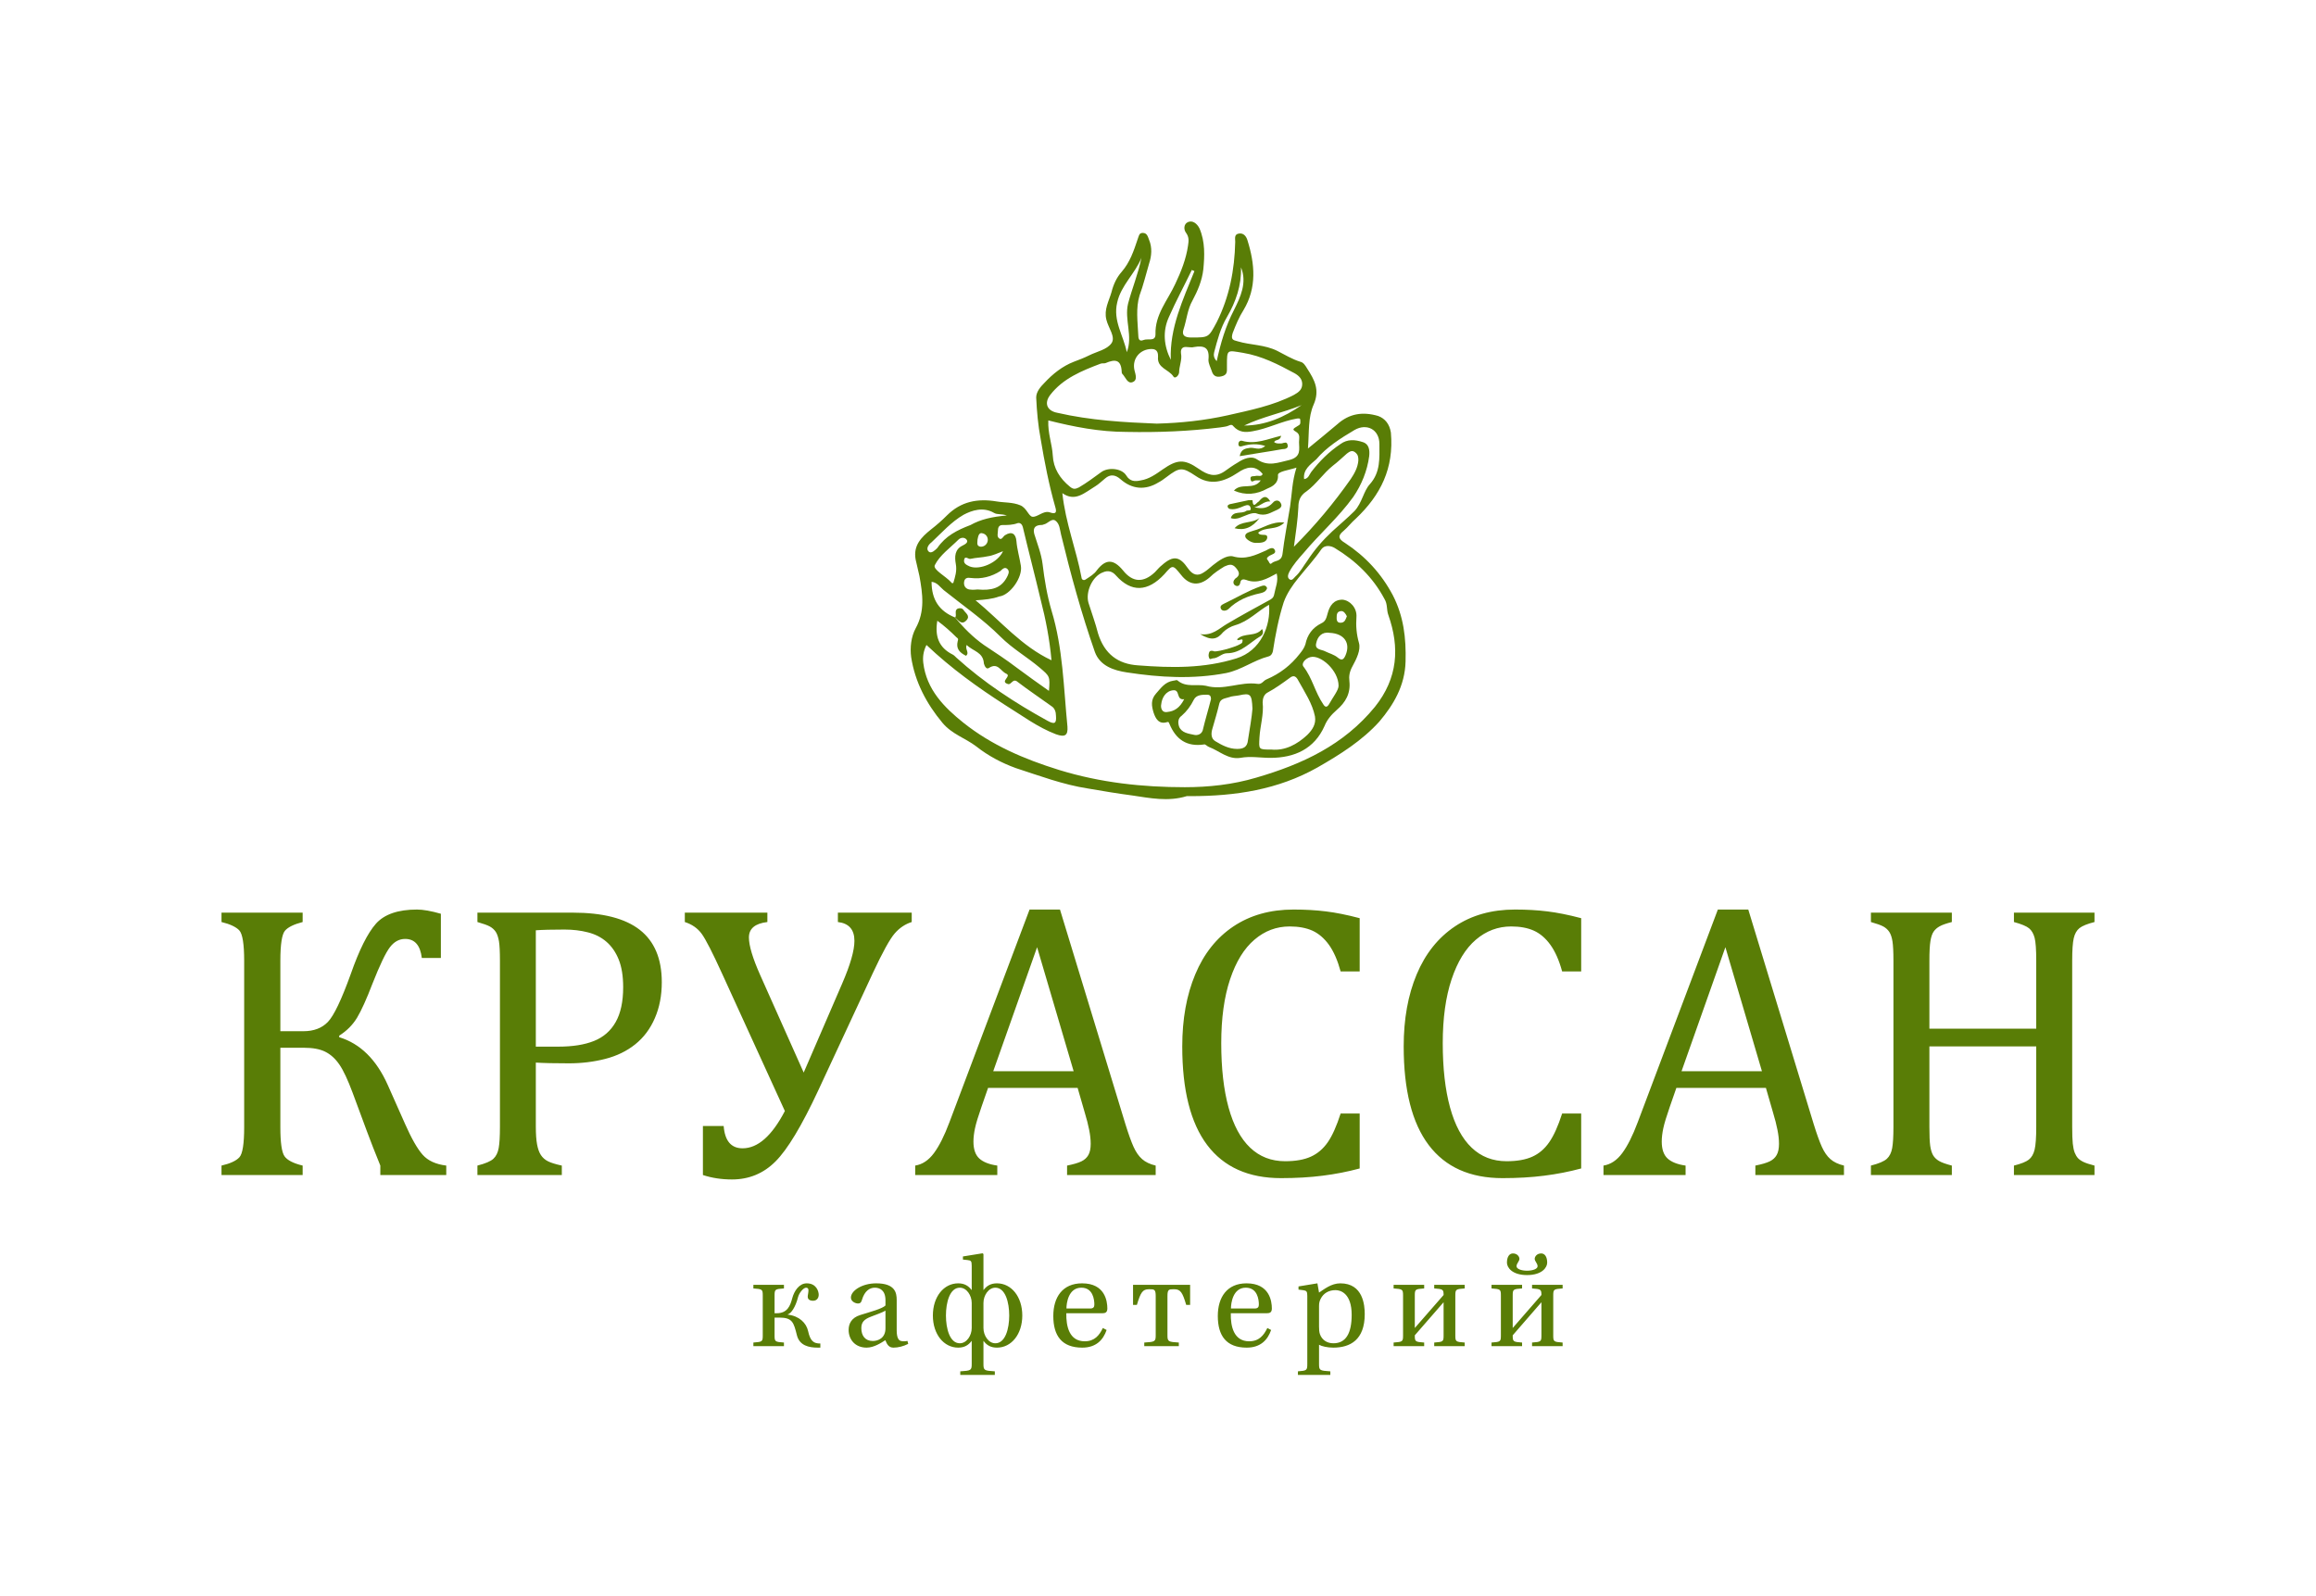 <svg xmlns="http://www.w3.org/2000/svg" xmlns:xlink="http://www.w3.org/1999/xlink" xmlns:svgjs="http://svgjs.com/svgjs" version="1.1" width="1568.35" height="1081.199"><g transform="scale(5) translate(30, 30)"> <defs id="SvgjsDefs1040"></defs><g xmlns:name="main_text" id="SvgjsG1041" rel="mainfill" name="main_text" transform="translate(-3.15,-110.84)" fill="#597d06" style="fill: #597d06"><path d="M24.66 240L24.66 238.72Q23.59 236.09 22.86 234.12L20.91 228.86Q19.92 226.20 19.11 225.03Q18.31 223.86 17.22 223.31Q16.14 222.76 14.30 222.76L11.12 222.76L11.12 233.52Q11.12 236.64 11.68 237.45Q12.24 238.26 14.14 238.72L14.14 240L3.15 240L3.15 238.72Q4.92 238.31 5.57 237.60Q6.22 236.90 6.22 233.52L6.22 210.99Q6.22 207.56 5.55 206.85Q4.87 206.15 3.15 205.73L3.15 204.46L14.14 204.46L14.14 205.73Q12.39 206.18 11.76 206.89Q11.12 207.61 11.12 210.99L11.12 220.52L14.24 220.52Q16.35 220.52 17.56 219.26Q18.77 218.00 20.65 212.79Q22.37 207.87 24.07 205.95Q25.78 204.04 29.63 204.04Q30.86 204.04 32.86 204.61L32.86 210.60L30.28 210.60Q29.97 208.02 28.02 208.02Q26.82 208.02 25.96 209.14Q25.10 210.26 23.59 214.09Q22.39 217.22 21.51 218.69Q20.62 220.16 19.09 221.12L19.09 221.33Q23.36 222.63 25.67 227.81L28.02 233.10Q29.32 236.04 30.39 237.25Q31.46 238.46 33.59 238.72L33.59 240L24.66 240ZM45.72 233.41Q45.72 234.95 45.89 235.86Q46.06 236.77 46.41 237.30Q46.77 237.84 47.37 238.14Q47.96 238.44 49.24 238.72L49.24 240L37.81 240L37.81 238.72Q39.42 238.31 39.97 237.80Q40.52 237.29 40.69 236.35Q40.86 235.42 40.86 233.49L40.86 210.97Q40.86 209.17 40.73 208.35Q40.59 207.53 40.30 207.07Q40.00 206.62 39.50 206.34Q39.01 206.07 37.81 205.73L37.81 204.46L50.72 204.46Q56.82 204.46 59.80 206.79Q62.78 209.12 62.78 213.88Q62.78 216.59 61.84 218.75Q60.91 220.91 59.19 222.29Q57.47 223.67 55.12 224.27Q52.78 224.87 50.20 224.87Q47.31 224.87 45.72 224.77L45.72 233.41M45.72 222.61L48.75 222.61Q51.69 222.61 53.60 221.84Q55.52 221.07 56.53 219.29Q57.55 217.50 57.55 214.56Q57.55 212.32 56.95 210.82Q56.35 209.33 55.29 208.41Q54.24 207.50 52.78 207.13Q51.32 206.75 49.60 206.75Q47.03 206.75 45.72 206.85L45.72 222.61ZM96.63 205.73Q95.30 206.15 94.33 207.27Q93.35 208.39 91.37 212.63L83.98 228.52Q80.62 235.73 78.18 238.16Q75.75 240.60 72.28 240.60Q70.18 240.60 68.35 240L68.35 233.36L71.16 233.36Q71.40 236.38 73.72 236.38Q76.82 236.38 79.45 231.33L70.98 212.79Q69.00 208.44 68.18 207.32Q67.36 206.20 65.90 205.73L65.90 204.46L77.08 204.46L77.08 205.73Q74.58 206.02 74.58 207.82Q74.58 209.48 76.11 212.92L82.00 226.12L87.20 214.09Q88.87 210.24 88.87 208.28Q88.87 205.99 86.63 205.73L86.63 204.46L96.63 204.46L96.63 205.73ZM117.67 240L117.67 238.72Q118.97 238.46 119.61 238.15Q120.25 237.84 120.56 237.28Q120.87 236.72 120.87 235.78Q120.87 234.90 120.66 233.87Q120.46 232.84 120.07 231.56L119.10 228.20L106.97 228.20L106.08 230.76Q105.41 232.68 105.20 233.67Q104.99 234.66 104.99 235.47Q104.99 237.03 105.78 237.76Q106.58 238.49 108.22 238.72L108.22 240L97.10 240L97.10 238.72Q98.56 238.49 99.64 237.03Q100.72 235.57 101.73 232.87L112.59 204.04L116.71 204.04L125.56 233.07Q126.19 235.10 126.67 236.17Q127.15 237.24 127.83 237.84Q128.50 238.44 129.67 238.72L129.67 240L117.67 240M107.67 225.94L118.56 225.94L113.61 209.14L107.67 225.94ZM157.30 205.21L157.30 212.42L154.72 212.42Q154.10 210.16 153.14 208.82Q152.17 207.48 150.90 206.90Q149.62 206.33 147.82 206.33Q145.14 206.33 143.05 208.12Q140.95 209.90 139.75 213.48Q138.55 217.06 138.55 222.14Q138.55 227.24 139.54 230.85Q140.53 234.45 142.46 236.29Q144.39 238.13 147.20 238.13Q149.33 238.13 150.69 237.51Q152.04 236.90 152.97 235.57Q153.89 234.25 154.72 231.67L157.30 231.67L157.30 239.11Q154.85 239.77 152.29 240.09Q149.72 240.42 146.65 240.42Q140.04 240.42 136.65 235.94Q133.27 231.46 133.27 222.58Q133.27 217.01 135.03 212.82Q136.78 208.62 140.19 206.33Q143.61 204.04 148.34 204.04Q150.71 204.04 152.72 204.29Q154.72 204.53 157.30 205.21ZM187.30 205.21L187.30 212.42L184.72 212.42Q184.10 210.16 183.13 208.82Q182.17 207.48 180.89 206.90Q179.62 206.33 177.82 206.33Q175.14 206.33 173.04 208.12Q170.95 209.90 169.75 213.48Q168.55 217.06 168.55 222.14Q168.55 227.24 169.54 230.85Q170.53 234.45 172.46 236.29Q174.38 238.13 177.20 238.13Q179.33 238.13 180.69 237.51Q182.04 236.90 182.96 235.57Q183.89 234.25 184.72 231.67L187.30 231.67L187.30 239.11Q184.85 239.77 182.29 240.09Q179.72 240.42 176.65 240.42Q170.04 240.42 166.65 235.94Q163.26 231.46 163.26 222.58Q163.26 217.01 165.02 212.82Q166.78 208.62 170.19 206.33Q173.60 204.04 178.34 204.04Q180.71 204.04 182.72 204.29Q184.72 204.53 187.30 205.21ZM210.89 240L210.89 238.72Q212.19 238.46 212.83 238.15Q213.47 237.84 213.78 237.28Q214.09 236.72 214.09 235.78Q214.09 234.90 213.88 233.87Q213.68 232.84 213.29 231.56L212.32 228.20L200.19 228.20L199.30 230.76Q198.63 232.68 198.42 233.67Q198.21 234.66 198.21 235.47Q198.21 237.03 199.00 237.76Q199.80 238.49 201.44 238.72L201.44 240L190.32 240L190.32 238.72Q191.78 238.49 192.86 237.03Q193.94 235.57 194.95 232.87L205.81 204.04L209.93 204.04L218.78 233.07Q219.41 235.10 219.89 236.17Q220.37 237.24 221.05 237.84Q221.72 238.44 222.89 238.72L222.89 240L210.89 240M200.89 225.94L211.78 225.94L206.83 209.14L200.89 225.94ZM253.80 233.49Q253.80 235.00 253.88 235.76Q253.96 236.51 254.14 236.97Q254.32 237.42 254.58 237.71Q254.84 237.99 255.33 238.23Q255.81 238.46 256.82 238.72L256.82 240L245.91 240L245.91 238.72Q247.35 238.36 247.92 237.92Q248.49 237.47 248.71 236.56Q248.93 235.65 248.93 233.49L248.93 222.58L234.46 222.58L234.46 233.49Q234.46 235.23 234.57 236.04Q234.69 236.85 234.96 237.32Q235.24 237.79 235.77 238.10Q236.30 238.41 237.50 238.72L237.50 240L226.54 240L226.54 238.72Q228.15 238.31 228.70 237.80Q229.25 237.29 229.42 236.35Q229.59 235.42 229.59 233.49L229.59 210.97Q229.59 209.17 229.46 208.35Q229.33 207.53 229.03 207.07Q228.73 206.62 228.23 206.34Q227.74 206.07 226.54 205.73L226.54 204.46L237.50 204.46L237.50 205.73Q236.36 206.02 235.85 206.31Q235.34 206.59 235.04 207.02Q234.74 207.45 234.60 208.31Q234.46 209.17 234.46 210.97L234.46 220.18L248.93 220.18L248.93 210.97Q248.93 208.70 248.71 207.87Q248.49 207.03 247.97 206.59Q247.45 206.15 245.91 205.73L245.91 204.46L256.82 204.46L256.82 205.73Q255.37 206.10 254.79 206.55Q254.22 207.01 254.01 207.92Q253.80 208.83 253.80 210.97L253.80 233.49Z" fill="#597d06" style="fill: #597d06"></path></g><g xmlns:name="slogan_text" id="SvgjsG1042" rel="mainfill" name="main_text" transform="translate(71.495,-87.66)" fill="#597d06" style="fill: #597d06"><path d="M0.54 240L4.68 240L4.68 239.51C3.46 239.42 3.41 239.39 3.41 238.53L3.41 236.13L4.05 236.13C5.83 236.13 6.00 236.78 6.44 238.54C6.80 239.93 8.07 240.20 9.27 240.20L9.61 240.20L9.61 239.64C8.76 239.64 8.26 239.39 7.95 237.95C7.71 236.86 6.75 235.91 5.20 235.73L5.20 235.69C5.63 235.59 6.24 234.74 6.58 233.39C6.73 232.78 7.32 232.08 7.68 232.08C7.88 232.08 8.00 232.20 8.00 232.42C8.00 232.78 7.90 233.07 7.90 233.30C7.90 233.80 8.41 233.85 8.63 233.85C9.22 233.85 9.39 233.34 9.39 233.07C9.39 232.52 9.04 231.49 7.76 231.49C6.75 231.49 6.07 232.51 5.80 233.52C5.53 234.54 5.14 235.54 3.70 235.54L3.41 235.54L3.41 233.17C3.41 232.30 3.46 232.27 4.68 232.18L4.68 231.69L0.54 231.69L0.54 232.18C1.76 232.27 1.81 232.30 1.81 233.17L1.81 238.53C1.81 239.39 1.76 239.42 0.54 239.51ZM13.44 237.80C13.44 239.07 14.29 240.20 15.88 240.20C16.87 240.20 17.87 239.54 18.41 239.19C18.65 239.81 18.92 240.20 19.51 240.20C20.14 240.20 20.87 240.02 21.51 239.69L21.41 239.29C21.17 239.34 20.80 239.37 20.55 239.30C20.24 239.24 19.95 238.92 19.95 237.85L19.95 233.74C19.95 232.76 19.73 231.49 17.17 231.49C15.26 231.49 13.75 232.49 13.75 233.42C13.75 233.96 14.38 234.22 14.70 234.22C15.05 234.22 15.16 234.03 15.24 233.74C15.61 232.49 16.31 232.08 16.99 232.08C17.65 232.08 18.43 232.42 18.43 233.78L18.43 234.49C18.00 234.93 16.36 235.36 15.02 235.78C13.80 236.15 13.44 237.00 13.44 237.80ZM15.16 237.56C15.16 236.76 15.53 236.36 16.48 236.00C17.16 235.74 18.05 235.42 18.43 235.19L18.43 237.58C18.43 238.95 17.38 239.30 16.72 239.30C15.66 239.30 15.16 238.56 15.16 237.56ZM24.85 235.85C24.85 238.39 26.33 240.20 28.28 240.20C29.12 240.20 29.67 239.86 30.09 239.30L30.11 239.30L30.11 242.42C30.11 243.29 29.99 243.32 28.56 243.41L28.56 243.90L33.24 243.90L33.24 243.41C31.82 243.32 31.70 243.29 31.70 242.42L31.70 239.30L31.72 239.30C32.14 239.86 32.68 240.20 33.53 240.20C35.48 240.20 36.96 238.39 36.96 235.85C36.96 233.30 35.48 231.49 33.53 231.49C32.68 231.49 32.14 231.83 31.72 232.39L31.70 232.39L31.70 227.52L31.58 227.42L28.92 227.85L28.92 228.27L29.56 228.34C30.01 228.39 30.11 228.47 30.11 229.12L30.11 232.39L30.09 232.39C29.67 231.83 29.12 231.49 28.28 231.49C26.33 231.49 24.85 233.30 24.85 235.85ZM26.62 235.85C26.62 234.07 27.14 232.08 28.50 232.08C29.43 232.08 30.11 233.13 30.11 234.15L30.11 237.54C30.11 238.56 29.43 239.61 28.50 239.61C27.14 239.61 26.62 237.63 26.62 235.85ZM31.70 237.54L31.70 234.15C31.70 233.13 32.38 232.08 33.31 232.08C34.67 232.08 35.19 234.07 35.19 235.85C35.19 237.63 34.67 239.61 33.31 239.61C32.38 239.61 31.70 238.56 31.70 237.54ZM41.16 235.91C41.16 238.59 42.31 240.20 45.08 240.20C46.96 240.20 47.92 239.15 48.38 237.81L47.87 237.54C47.40 238.53 46.75 239.34 45.42 239.34C43.31 239.34 42.89 237.30 42.92 235.54L47.81 235.54C48.16 235.54 48.48 235.46 48.48 234.90C48.48 233.90 48.16 231.49 45.06 231.49C42.41 231.49 41.16 233.37 41.16 235.91ZM42.94 234.90C42.94 234.20 43.19 232.08 44.96 232.08C46.53 232.08 46.72 233.69 46.72 234.35C46.72 234.68 46.62 234.90 46.14 234.90ZM51.96 234.41L52.48 234.41C52.99 232.71 53.26 232.29 54.11 232.29L54.21 232.29C54.84 232.29 55.03 232.32 55.03 233.22L55.03 238.53C55.03 239.39 54.91 239.42 53.48 239.51L53.48 240L58.16 240L58.16 239.51C56.74 239.42 56.62 239.39 56.62 238.53L56.62 233.22C56.62 232.32 56.81 232.29 57.43 232.29L57.54 232.29C58.38 232.29 58.66 232.71 59.16 234.41L59.69 234.41L59.69 231.69L51.96 231.69ZM63.44 235.91C63.44 238.59 64.59 240.20 67.35 240.20C69.23 240.20 70.20 239.15 70.66 237.81L70.15 237.54C69.67 238.53 69.03 239.34 67.69 239.34C65.59 239.34 65.16 237.30 65.20 235.54L70.08 235.54C70.44 235.54 70.76 235.46 70.76 234.90C70.76 233.90 70.44 231.49 67.33 231.49C64.69 231.49 63.44 233.37 63.44 235.91ZM65.22 234.90C65.22 234.20 65.47 232.08 67.23 232.08C68.81 232.08 69.00 233.69 69.00 234.35C69.00 234.68 68.89 234.90 68.42 234.90ZM74.29 243.41L74.29 243.90L78.68 243.90L78.68 243.41C77.25 243.32 77.15 243.29 77.15 242.42L77.15 239.81C77.51 240.02 78.30 240.20 79.08 240.20C81.37 240.20 83.34 239.15 83.34 235.66C83.34 234.46 83.12 231.49 80.03 231.49C78.79 231.49 77.81 232.32 77.15 232.74L76.93 231.49L74.37 231.91L74.37 232.34L75.01 232.42C75.45 232.49 75.56 232.57 75.56 233.19L75.56 242.42C75.56 243.29 75.47 243.32 74.29 243.41ZM77.15 237.34L77.15 234.56C77.15 234.13 77.22 233.90 77.37 233.59C77.76 232.81 78.49 232.41 79.39 232.41C80.07 232.41 81.57 232.85 81.57 235.76C81.57 238.25 80.79 239.61 79.10 239.61C78.22 239.61 77.54 239.15 77.27 238.37C77.17 238.07 77.15 237.73 77.15 237.34ZM87.25 240L91.39 240L91.39 239.51C90.17 239.42 90.12 239.39 90.12 238.53L94.02 234.05L94.02 238.53C94.02 239.39 93.97 239.42 92.75 239.51L92.75 240L96.88 240L96.88 239.51C95.66 239.42 95.61 239.39 95.61 238.53L95.61 233.17C95.61 232.30 95.66 232.27 96.88 232.18L96.88 231.69L92.75 231.69L92.75 232.18C93.92 232.27 94.02 232.30 94.02 233.07L90.12 237.54L90.12 233.17C90.12 232.30 90.17 232.27 91.39 232.18L91.39 231.69L87.25 231.69L87.25 232.18C88.47 232.27 88.53 232.30 88.53 233.17L88.53 238.53C88.53 239.39 88.47 239.42 87.25 239.51ZM102.60 228.69C102.60 229.32 103.27 230.37 105.32 230.37C107.38 230.37 108.05 229.32 108.05 228.69C108.05 227.86 107.70 227.44 107.24 227.44C106.63 227.44 106.36 227.90 106.36 228.17C106.36 228.51 106.75 228.78 106.75 229.18C106.75 229.54 106.09 229.78 105.32 229.78C104.56 229.78 103.90 229.54 103.90 229.18C103.90 228.78 104.29 228.51 104.29 228.17C104.29 227.90 104.02 227.44 103.41 227.44C102.95 227.44 102.60 227.86 102.60 228.69ZM100.51 240L104.65 240L104.65 239.51C103.43 239.42 103.38 239.39 103.38 238.53L107.27 234.05L107.27 238.53C107.27 239.39 107.22 239.42 106.00 239.51L106.00 240L110.14 240L110.14 239.51C108.92 239.42 108.87 239.39 108.87 238.53L108.87 233.17C108.87 232.30 108.92 232.27 110.14 232.18L110.14 231.69L106.00 231.69L106.00 232.18C107.17 232.27 107.27 232.30 107.27 233.07L103.38 237.54L103.38 233.17C103.38 232.30 103.43 232.27 104.65 232.18L104.65 231.69L100.51 231.69L100.51 232.18C101.73 232.27 101.78 232.30 101.78 233.17L101.78 238.53C101.78 239.39 101.73 239.42 100.51 239.51Z" fill="#597d06" style="fill: #597d06"></path></g><g xmlns:name="symbol_mainfill" id="SvgjsG1043" rel="mainfill" name="symbol" transform="translate(84.504,-3.81) scale(0.864)" fill="#597d06" style="fill: #597d06"><path d="M72.5,40c1.7-1.4,3.2-2.6,4.6-3.8c1.9-1.7,4-2,6.4-1.3c1.1,0.4,1.8,1.3,2,2.6C86,43.1,83.9,47.3,80,51  c-0.7,0.6-1.2,1.3-1.9,1.9c-1,0.8-0.8,1.3,0.2,1.9c3.2,2.1,5.7,4.8,7.5,8.2c1.7,3.3,2.1,6.7,2,10.4c-0.1,3.8-1.9,6.8-4.1,9.4  C81,85.8,77.5,88,74,90c-6.2,3.5-12.9,4.5-19.9,4.5c-0.2,0-0.4,0-0.6,0c-2.9,0.9-5.8,0.3-8.5-0.1c-2.3-0.3-4.7-0.7-7-1.1  c-3.9-0.6-7.6-2-11.3-3.2c-2.2-0.8-4.3-1.9-6.2-3.4c-1.7-1.3-3.8-1.9-5.3-3.7c-2.5-3-4.3-6.4-4.9-10.3c-0.2-1.5,0-3.2,0.7-4.5  c1.5-2.7,1.1-5.4,0.6-8.2c-0.2-0.9-0.4-1.7-0.6-2.6c-0.4-2.2,0.9-3.5,2.4-4.7c0.9-0.7,1.7-1.4,2.5-2.2c2.2-2.2,4.8-2.7,7.8-2.2  c1.2,0.2,2.5,0.1,3.7,0.6c1,0.4,1.3,1.7,1.9,1.8c0.8,0.1,1.7-1,2.7-0.7c1.1,0.4,1.1-0.1,0.9-0.8c-1-3.5-1.7-7.1-2.3-10.7  c-0.4-2.1-0.6-4.3-0.7-6.5c0-0.9,0.7-1.7,1.3-2.3c1.3-1.4,2.8-2.6,4.6-3.3c0.8-0.3,1.6-0.6,2.4-1c1.2-0.6,2.8-0.9,3.5-1.9  c0.7-1-0.5-2.4-0.8-3.7c-0.4-1.6,0.4-2.9,0.8-4.3c0.3-1.2,0.8-2.3,1.6-3.2c1.3-1.5,1.9-3.3,2.5-5.1c0.2-0.5,0.2-1,0.8-1  c0.7,0,0.8,0.6,1,1.1c0.5,1.2,0.4,2.5,0,3.7c-0.5,1.7-0.9,3.4-1.5,5c-0.6,2-0.3,4.1-0.2,6.2c0,0.5,0.1,1.1,0.8,0.8  c0.7-0.3,1.9,0.3,1.9-0.9c-0.1-3.1,1.9-5.3,3.1-7.9c0.9-1.9,1.7-3.9,2-6c0.1-0.7,0.2-1.3-0.3-2C53,5.7,53,4.8,53.7,4.5  c0.7-0.3,1.4,0.2,1.8,1c0.9,2.1,0.8,4.3,0.6,6.4c-0.2,1.8-0.9,3.4-1.7,4.9c-0.8,1.4-0.9,3-1.4,4.5c-0.3,0.9,0.1,1.3,1.2,1.3  c2.8,0,2.7,0,4-2.4c2-4,2.8-8.2,2.9-12.6c0-0.5-0.2-1.2,0.6-1.3c0.7-0.1,1.1,0.4,1.3,1c1.2,3.8,1.5,7.5-0.6,11  c-0.7,1.1-1.2,2.3-1.7,3.6c-0.3,1,0,1.1,0.8,1.3c2,0.6,4.2,0.5,6.2,1.5c1.2,0.6,2.3,1.3,3.6,1.7c0.5,0.1,0.8,0.6,1.1,1.1  c1.1,1.7,2,3.3,1,5.6C72.5,35.1,72.7,37.4,72.5,40z M17.2,66.5L17.2,66.5c1.3,1.6,2.8,3.1,4.5,4.3c1.8,1.2,3.5,2.3,5.2,3.6  c1.6,1.2,3.3,2.4,5,3.6c0.2-2.3,0.1-2.3-1.4-3.6c-2-1.7-4.3-3-6.2-4.9c-2.7-2.7-5.9-4.9-8.9-7.3c-0.6-0.5-1-1.2-1.9-1.3  C13.5,63.7,14.7,65.5,17.2,66.5z M12.7,70.8c-0.5,1-0.6,1.9-0.5,2.8c0.5,4.2,3.3,7,6.3,9.4c4.4,3.5,9.5,5.7,15,7.4  c6.5,2,13.1,2.7,19.7,2.7c3.7,0,7.5-0.4,11.2-1.5c7.2-2.1,13.7-5.1,18.6-11.1c3.6-4.5,3.9-9.3,2.1-14.4c-0.3-0.8-0.1-1.7-0.6-2.5  c-1.8-3.4-4.5-6-7.8-8c-0.5-0.3-1.5-0.6-2.1,0.2c-1.1,1.6-2.4,3-3.6,4.5c-0.9,1.1-1.8,2.4-2.3,3.8c-0.8,2.5-1.3,5.1-1.7,7.7  c-0.1,0.4-0.3,0.7-0.7,0.8c-2.3,0.6-4.2,2.1-6.6,2.6c-5.2,1-10.4,0.7-15.6-0.1c-2-0.3-4.2-1-5-3.2c-2.1-6-3.8-12.2-5.3-18.4  c-0.2-0.8-0.2-1.7-0.9-2.2c-0.6-0.4-1.2,0.5-1.8,0.6c-0.2,0.1-0.4,0.1-0.6,0.1c-0.9,0.1-1.1,0.6-0.9,1.4c0.5,1.6,1.1,3.1,1.3,4.7  c0.3,2.5,0.7,4.9,1.4,7.3c1.8,5.9,1.9,12.1,2.5,18.2c0.1,1.4-0.4,1.7-1.8,1.2c-2.9-1.1-5.4-3-8-4.6C20.8,77.5,16.6,74.5,12.7,70.8z   M34,47c0.5,4.7,2.2,8.9,3,13.2c0,0.3,0.3,0.6,0.7,0.3c0.6-0.4,1.3-0.8,1.7-1.4c1.4-1.8,2.6-1.8,4.1,0c1.5,1.9,3.2,2,5,0.3  c0.4-0.4,0.7-0.8,1.1-1.1c1.8-1.6,2.8-1.4,4.1,0.5c0.7,1,1.5,1.3,2.5,0.6c0.5-0.3,0.9-0.7,1.4-1.1c0.9-0.7,2.1-1.6,3.1-1.4  c2,0.6,3.6-0.2,5.2-0.9c0.4-0.2,1.1-0.7,1.4-0.1c0.3,0.6-0.5,0.7-0.8,0.9c-0.3,0.2-0.6,0.4-0.3,0.7c0.2,0.2,0.3,0.8,0.6,0.5  c0.5-0.5,1.5-0.2,1.7-1.4c0.3-2.5,0.8-5,1.2-7.5c0.3-2,0.3-3.9,1-6.1c-1.2,0.4-3,0.6-2.9,1.2c0.1,1.5-1.3,1.9-1.7,2.1  c-1.6,0.9-3.4,1.1-5.2,0.3c1.1-1.3,3.1,0,4.2-1.6c-0.3,0-0.6,0-0.8,0c-0.3,0-0.7,0.5-0.8-0.2c-0.1-0.6,0.5-0.4,0.8-0.5  c0.4-0.1,0.9,0.2,1.1-0.3c-1.2-1.5-2.6-1.1-3.9-0.2c-2.1,1.4-4.3,2.1-6.6,0.5c-2.1-1.4-2.5-1.4-4.6,0.2c-0.4,0.3-0.8,0.6-1.2,0.8  c-2.1,1.3-4.2,1.1-6-0.5c-0.8-0.7-1.6-0.8-2.4-0.1c-0.5,0.4-1,0.9-1.5,1.2C37.4,47,36,48.4,34,47z M67.6,59.6c-1.5,0.8-3,1.7-4.8,1  c-0.3-0.1-0.8-0.2-0.9,0.4c-0.1,0.6-0.5,0.7-0.9,0.4c-0.3-0.3-0.2-0.7,0.1-1c0.8-0.5,0.7-1,0.1-1.7c-0.6-0.7-1.1-0.5-1.8-0.2  c-0.8,0.5-1.6,1-2.3,1.7c-1.6,1.4-3.2,1.3-4.5-0.4c-1.3-1.6-1.3-1.6-2.6-0.1c-2.6,2.8-5.2,2.9-7.6,0.2c-0.6-0.7-1.3-0.8-2-0.5  c-1.7,0.6-2.8,3.1-2.3,4.8c0.5,1.6,1.1,3.2,1.5,4.8c1,3.2,3.1,4.8,6.3,5c5.2,0.4,10.3,0.5,15.4-1.1c3.8-1.2,5.4-5.1,5.1-8.4  c-1.8,1-3.2,2.6-5.3,3.2c-0.7,0.2-1.4,0.6-1.9,1.1c-0.9,1.1-1.8,1.4-3.6,0.3c1.9,0.3,3-0.9,4.2-1.6c2.2-1.3,4.4-2.5,6.6-3.7  c0.4-0.2,0.7-0.4,0.8-0.9C67.4,61.8,67.9,60.8,67.6,59.6z M48.8,36.1c3.8-0.1,7.5-0.5,11.1-1.3c3.5-0.8,7.1-1.5,10.4-3.2  c0.7-0.4,1.3-0.8,1.3-1.7c0-0.8-0.5-1.3-1.2-1.7c-2.6-1.4-5.1-2.7-8.1-3.2c-2.5-0.4-2.5-0.6-2.5,2c0,0.1,0,0.2,0,0.3  c0,0.6,0.1,1.2-0.9,1.4c-0.9,0.2-1.3-0.2-1.5-0.9c-0.2-0.6-0.5-1.1-0.5-1.7c0.2-1.9-0.6-2.3-2.3-2c-0.3,0.1-0.6,0-1,0  c-0.7-0.1-1.1,0.2-1,1c0.2,1-0.3,2-0.3,3c-0.1,0.6-0.7,1-0.9,0.6c-0.7-1.1-2.6-1.3-2.4-3.1c0-0.4,0-1.2-1-1.2  c-1.8,0-3.1,1.5-2.7,3.3c0.2,0.8,0.5,1.6-0.3,1.9c-0.8,0.3-1.1-0.8-1.6-1.3c-0.1-0.1-0.1-0.3-0.1-0.4c-0.1-1.9-1.1-1.9-2.5-1.3  c-0.2,0.1-0.5,0-0.8,0.1c-2.9,1.1-5.9,2.3-7.9,4.9c-1,1.3-0.5,2.5,1.1,2.8C38.4,35.6,43.7,35.9,48.8,36.1z M31.8,35.6  c-0.1,2,0.6,3.7,0.7,5.5c0.1,2,1.1,3.6,2.7,4.9c0.5,0.4,0.8,0.4,1.4,0.1c1.2-0.7,2.4-1.6,3.5-2.4c1.1-0.8,3.2-0.6,3.9,0.5  c0.6,1,1.4,1,2.3,0.8c1.3-0.2,2.4-1,3.4-1.7c2.3-1.6,3.4-1.7,5.7-0.1c1.3,0.9,2.5,1.4,4,0.4c0.7-0.5,1.4-1,2.1-1.4  c0.9-0.6,2.1-1.1,3-0.5c1.8,1.2,3.3,0.5,5.1,0.1c1.9-0.5,1.5-1.7,1.5-2.8c0-0.5,0.2-1.1-0.3-1.5c-0.8-0.5-0.8-0.5,0.2-1.1  c0.4-0.2,0.3-0.5,0.3-0.8c0-0.4-0.2-0.3-0.5-0.3c-2.4,0.4-4.6,1.6-7,2c-1.1,0.2-2.1,0.2-3-0.8c-0.2-0.3-0.5-0.2-0.7-0.1  c-0.4,0.2-0.9,0.2-1.4,0.3c-4.8,0.6-9.7,0.8-14.6,0.7C39.8,37.4,35.8,36.6,31.8,35.6z M20.4,63.8c4,3.3,7.2,7.2,11.9,9.4  c-0.3-3.3-0.9-6.4-1.7-9.5c-0.9-3.8-1.9-7.6-2.8-11.4c-0.1-0.4-0.4-0.7-0.8-0.6c-0.8,0.3-1.6,0.3-2.4,0.3c-0.6,0-0.7,0.5-0.7,0.9  c0,0.4-0.2,0.9,0.2,1.2c0.4,0.3,0.6-0.3,0.9-0.5c1.1-0.7,1.7-0.2,1.8,0.9c0.1,1.3,0.5,2.6,0.7,3.9c0.3,1.8-1.7,4.6-3.4,4.8  C23,63.6,21.9,63.7,20.4,63.8z M14.4,67c-0.4,2.4,0.2,4.2,2.4,5.3c0.2,0.1,0.4,0.3,0.6,0.5c4.3,3.9,9.2,7.1,14.3,9.9  c1.1,0.6,1.4,0.4,1.3-0.8c0-0.6-0.2-1.2-0.7-1.5c-1.8-1.3-3.6-2.5-5.3-3.8c-0.8-0.7-1,0.6-1.6,0.3c-1.2-0.4,0.7-1.2-0.2-1.6  c-0.9-0.4-1.3-1.8-2.7-0.9c-0.4,0.3-0.7-0.3-0.8-0.7c-0.1-1.8-1.7-1.9-2.7-2.9c-0.3,0.7,0.5,1.2-0.1,1.7c-1-0.5-1.6-1.1-1.3-2.3  c0.1-0.3,0.1-0.4-0.2-0.6C16.5,68.7,15.5,67.8,14.4,67z M70.3,55.4c3.4-3.4,6.3-6.9,8.9-10.6c0.6-0.9,1.1-1.8,1.2-2.9  c0-0.5,0-0.9-0.5-1.3c-0.5-0.4-0.9-0.1-1.3,0.2c-0.7,0.6-1.4,1.3-2.2,1.9c-1.5,1.2-2.6,2.9-4.1,4c-1.1,0.7-1.3,1.6-1.3,2.5  C70.9,51.2,70.6,53.2,70.3,55.4z M71.9,44.8c0.7-0.1,0.8-0.7,1.1-1.1c1.3-1.7,2.8-3.2,4.6-4.4c1.1-0.8,2.3-0.7,3.5-0.3  c1,0.3,1.1,1.3,1,2.2c-0.3,2.3-1.2,4.5-2.5,6.4c-2.3,3.2-5.3,5.8-7.8,8.8c-0.8,0.9-1.6,1.8-2.2,2.9c-0.2,0.4-0.4,0.9,0,1.2  c0.4,0.3,0.7-0.2,0.9-0.4c0.8-0.7,1.3-1.7,1.9-2.5c1.1-1.7,2.4-3.2,3.9-4.6c1.2-1.1,2.4-2.1,3.5-3.2c1.2-1.3,1.4-3.1,2.4-4.2  c1.7-1.9,1.5-4.1,1.5-6.3c0-2.3-2-3.3-3.9-2.2c-2.2,1.3-4.4,2.7-6,4.6C72.9,42.5,71.7,43.3,71.9,44.8z M46.4,10.1  c-1,2.5-3.2,4.3-3.8,7c-0.7,2.9,1,5.2,1.5,7.8c1-2.5-0.4-5.1,0.2-7.6C44.9,15,45.9,12.6,46.4,10.1z M25.3,50.5  c-0.9-0.3-1.5-0.1-2-0.4c-1.7-1-3.5-0.4-4.8,0.3c-1.9,1.1-3.4,2.8-5,4.3c-0.4,0.3-1,1-0.4,1.5c0.4,0.3,1-0.3,1.3-0.6  c1.3-1.9,3.1-2.8,5.2-3.6C21.2,51.1,23,50.7,25.3,50.5z M16.9,61.1c0.3-1,0.6-1.9,0.4-3c-0.2-1.1-0.2-2.3,1.1-2.9  c0.4-0.2,0.9-0.5,0.6-0.9c-0.3-0.4-0.9-0.4-1.3,0c-1.3,1.3-2.9,2.4-3.7,4c-0.3,0.7,1.7,1.7,2.6,2.7C16.6,61.1,16.7,61.1,16.9,61.1z   M54.7,12.2c-0.1-0.1-0.3-0.1-0.4-0.2c-1.2,2.5-2.5,4.9-3.6,7.4c-1,2.2-0.8,4.5,0.3,6.7C50.8,21.1,52.9,16.7,54.7,12.2z M20.7,62.1  c2.2,0.2,3.7-0.2,4.6-1.9c0.2-0.4,0.5-0.9,0.1-1.3c-0.4-0.4-0.8,0-1.1,0.3c-1.4,0.9-3,1.3-4.6,1.1c-0.6-0.1-1,0-1.1,0.6  c-0.1,0.7,0.3,1.1,0.8,1.2C20,62.2,20.6,62.1,20.7,62.1z M58.2,26.3c0.6-2.8,1.4-5.5,2.7-8c1-2,2.1-4.3,1.1-6.7  c0.1,2.8-0.8,5.4-2.2,7.8c-1,1.7-1.5,3.6-2,5.5C57.7,25.3,57.7,25.8,58.2,26.3z M71.5,33.2c-2.9,1.2-6.1,1.8-9,3.2  C65.8,36.4,68.8,35.1,71.5,33.2z M24.7,56.1c-0.8,0.3-1.6,0.7-2.4,0.8c-0.9,0.2-1.8,0.2-2.7,0.4c-0.3,0.1-0.9-0.6-1,0.2  c-0.1,0.6,0.5,0.8,0.9,1C21.1,59.1,23.9,57.9,24.7,56.1z M20.7,54.3c0,0.5-0.2,1,0.5,1.1c0.6,0,1-0.4,1.1-0.9  c0.1-0.6-0.3-1.1-0.8-1.2C20.9,53.1,20.8,53.8,20.7,54.3z" fill="#597d06" style="fill: #597d06"></path><path d="M66.6,88.5c-1.6,0-3.1-0.3-4.7,0c-1.9,0.3-3.3-1.1-4.9-1.7c-0.3-0.1-0.6-0.5-0.8-0.4c-2.7,0.4-4.4-0.8-5.4-3.2  c-0.1-0.2-0.1-0.4-0.4-0.3c-1.3,0.4-1.8-0.6-2.1-1.5c-0.3-1-0.5-2,0.4-3c0.8-0.9,1.4-1.8,2.7-2c0.3,0,0.5-0.2,0.7,0  c1.3,1.1,3,0.5,4.4,0.8c2.8,0.8,5.4-0.7,8.1-0.3c0.7,0.1,0.9-0.5,1.4-0.7c2.1-0.9,3.8-2.2,5.2-4c0.4-0.5,0.7-0.9,0.9-1.5  c0.3-1.5,1.1-2.6,2.5-3.3c0.7-0.3,0.8-0.9,1-1.6c0.3-1.1,0.9-2.1,2.3-2.1c1.2,0.1,2.3,1.3,2.2,2.7c-0.1,1.4,0,2.7,0.4,4.1  c0.3,1.1-0.4,2.5-1,3.6C79,75,78.9,75.7,79,76.5c0.2,1.9-0.6,3.3-2,4.5c-0.8,0.7-1.5,1.5-1.9,2.5C73.5,87.1,70.4,88.5,66.6,88.5z   M66.8,87.2c2.1,0.2,4-0.8,5.6-2.3c0.8-0.8,1.4-1.7,1.2-2.9c-0.4-2-1.6-3.8-2.6-5.6c-0.3-0.6-0.7-1-1.4-0.4  c-1.1,0.8-2.2,1.6-3.5,2.3c-0.5,0.3-0.7,0.9-0.7,1.5c0.2,1.9-0.4,3.7-0.5,5.5C64.8,87.2,64.7,87.2,66.8,87.2z M63.8,80.8  c-0.1-2.3-0.3-2.5-2.1-2.1c-0.5,0.1-1.1,0.1-1.6,0.3c-0.6,0.2-1.3,0.2-1.5,1c-0.3,1.3-0.7,2.6-1.1,4c-0.2,0.7-0.2,1.5,0.5,1.9  c1,0.6,2.1,1.2,3.4,1.2c1,0,1.6-0.3,1.7-1.4C63.4,83.8,63.7,82.1,63.8,80.8z M77.3,77.2c0-2.4-2.8-4.9-4.4-4.5  c-0.8,0.2-1.5,1-1.1,1.5c1.4,1.8,1.8,4,3.1,5.9c0.3,0.5,0.6,0.5,0.9,0C76.4,79,77.3,77.9,77.3,77.2z M57.3,79.3  c0-0.4-0.1-0.7-0.6-0.7c-0.8,0-1.7,0-2.1,0.8c-0.5,1-1.1,1.8-1.9,2.5c-0.6,0.4-0.6,1.1-0.4,1.7c0.4,1,1.5,1.1,2.4,1.3  c0.5,0.1,1.1-0.1,1.3-0.7C56.4,82.5,56.9,80.9,57.3,79.3z M75.9,68.9c-1.2-0.2-1.9,0.6-2.1,1.6c-0.3,1.1,0.9,1,1.4,1.3  c0.6,0.3,1.4,0.5,2,1c0.6,0.5,0.9,0.3,1.2-0.4C79.2,70.5,78.2,69,75.9,68.9z M53.1,79.3c-1.3,0.2-0.6-1.5-1.7-1.4  c-1.2,0.1-1.8,1.2-1.9,2.2c-0.1,0.4,0,1.4,1,1.2C51.5,81.2,52.4,80.7,53.1,79.3z M78.6,66.3c-0.2-0.4-0.5-0.9-1-0.8  c-0.6,0.1-0.6,0.6-0.6,1.1c0,0.5,0.2,0.8,0.8,0.7C78.3,67.2,78.4,66.8,78.6,66.3z" fill="#597d06" style="fill: #597d06"></path><path d="M66.6,48.3c-1-0.1-1.6,0.8-2.5,0.9c1.1,0.3,2.1,0.2,2.9-0.7c0.3-0.4,0.9-0.5,1.2,0c0.4,0.6-0.1,0.9-0.5,1.1  c-1,0.4-1.8,1.1-3.2,0.6c-0.7-0.3-1.9,0.4-2.8,0.7c-0.4,0.1-0.8,0.2-1.3,0c0.4-1.2,1.7-0.6,2.4-1.1c0.2-0.2,0.9,0.1,0.7-0.5  c-0.1-0.5-0.5-0.5-1-0.3c-0.7,0.3-1.4,0.6-2.1,0.5c-0.3,0-0.5-0.2-0.5-0.5c0-0.1,0.3-0.3,0.5-0.3c0.9-0.2,1.9-0.4,2.8-0.6  c0.2,0,0.6,0,0.6,0c0.1,1.4,0.6,0.4,1,0.2C65.3,47.7,65.9,47.1,66.6,48.3z" fill="#597d06" style="fill: #597d06"></path><path d="M64.7,53.2c0.3,0.7,1.6-0.1,1.4,0.9c-0.2,0.7-1.1,0.7-1.8,0.7c-0.7,0-1.5-0.6-1.6-0.9c-0.2-0.7,0.7-0.8,1.2-1  c1.6-0.4,2.9-1.5,4.9-1.3C67.6,52.9,65.8,52.2,64.7,53.2z" fill="#597d06" style="fill: #597d06"></path><path d="M64.9,50.9c-1.1,1.5-2.4,2-3.9,1.6C62,51.3,63.7,51.8,64.9,50.9z" fill="#597d06" style="fill: #597d06"></path><path d="M61.4,69.9c1.1-1.1,2.9-0.3,3.9-1.6c0.3,0.5,0.1,0.9-0.2,1.1c-1.7,1-3.1,2.7-5.3,2.7c-0.8,0-1.4,0.8-2.2,0.8  c-0.2,0-0.5,0.3-0.6-0.1c-0.1-0.2-0.1-0.5,0-0.8c0.1-0.4,0.6-0.3,0.8-0.2c0.7,0.1,4.2-0.9,4.4-1.4C62.5,69.4,61.5,70.4,61.4,69.9z" fill="#597d06" style="fill: #597d06"></path><path d="M66.1,61.9c-0.2,0.6-0.7,0.7-1.1,0.8c-1.9,0.4-3.6,1.1-5,2.5c-0.4,0.3-0.9,0.3-1.1,0c-0.3-0.5,0.1-0.7,0.5-0.9  c1.9-0.9,3.7-2,5.7-2.7C65.4,61.5,65.9,61.3,66.1,61.9z" fill="#597d06" style="fill: #597d06"></path><path d="M68.3,38c-0.2,0.9-0.9,0.5-1.1,1c0.4,0.3,0.8,0.2,1.2,0.2c0.4-0.1,0.8-0.3,0.9,0.2c0.2,0.6-0.4,0.7-0.8,0.7  c-2.2,0.4-4.4,0.7-6.7,1.1c0.2-1.1,0.9-1.2,1.6-1.3c0.7-0.1,1.5,0.5,2.4-0.3c-1.3-0.4-2.4-0.3-3.5,0c-0.3,0.1-0.7,0.2-0.7-0.3  c0-0.4,0.3-0.6,0.6-0.5C64.3,39.4,66.2,38.5,68.3,38z" fill="#597d06" style="fill: #597d06"></path><path d="M17.2,66.5c0.3-0.4-0.2-1.1,0.4-1.4c0.3-0.1,0.7-0.1,0.9,0.2c0.3,0.5,1.1,0.9,0.5,1.6C18.2,67.8,17.7,66.9,17.2,66.5  C17.2,66.5,17.2,66.5,17.2,66.5z" fill="#597d06" style="fill: #597d06"></path></g> </g></svg>
